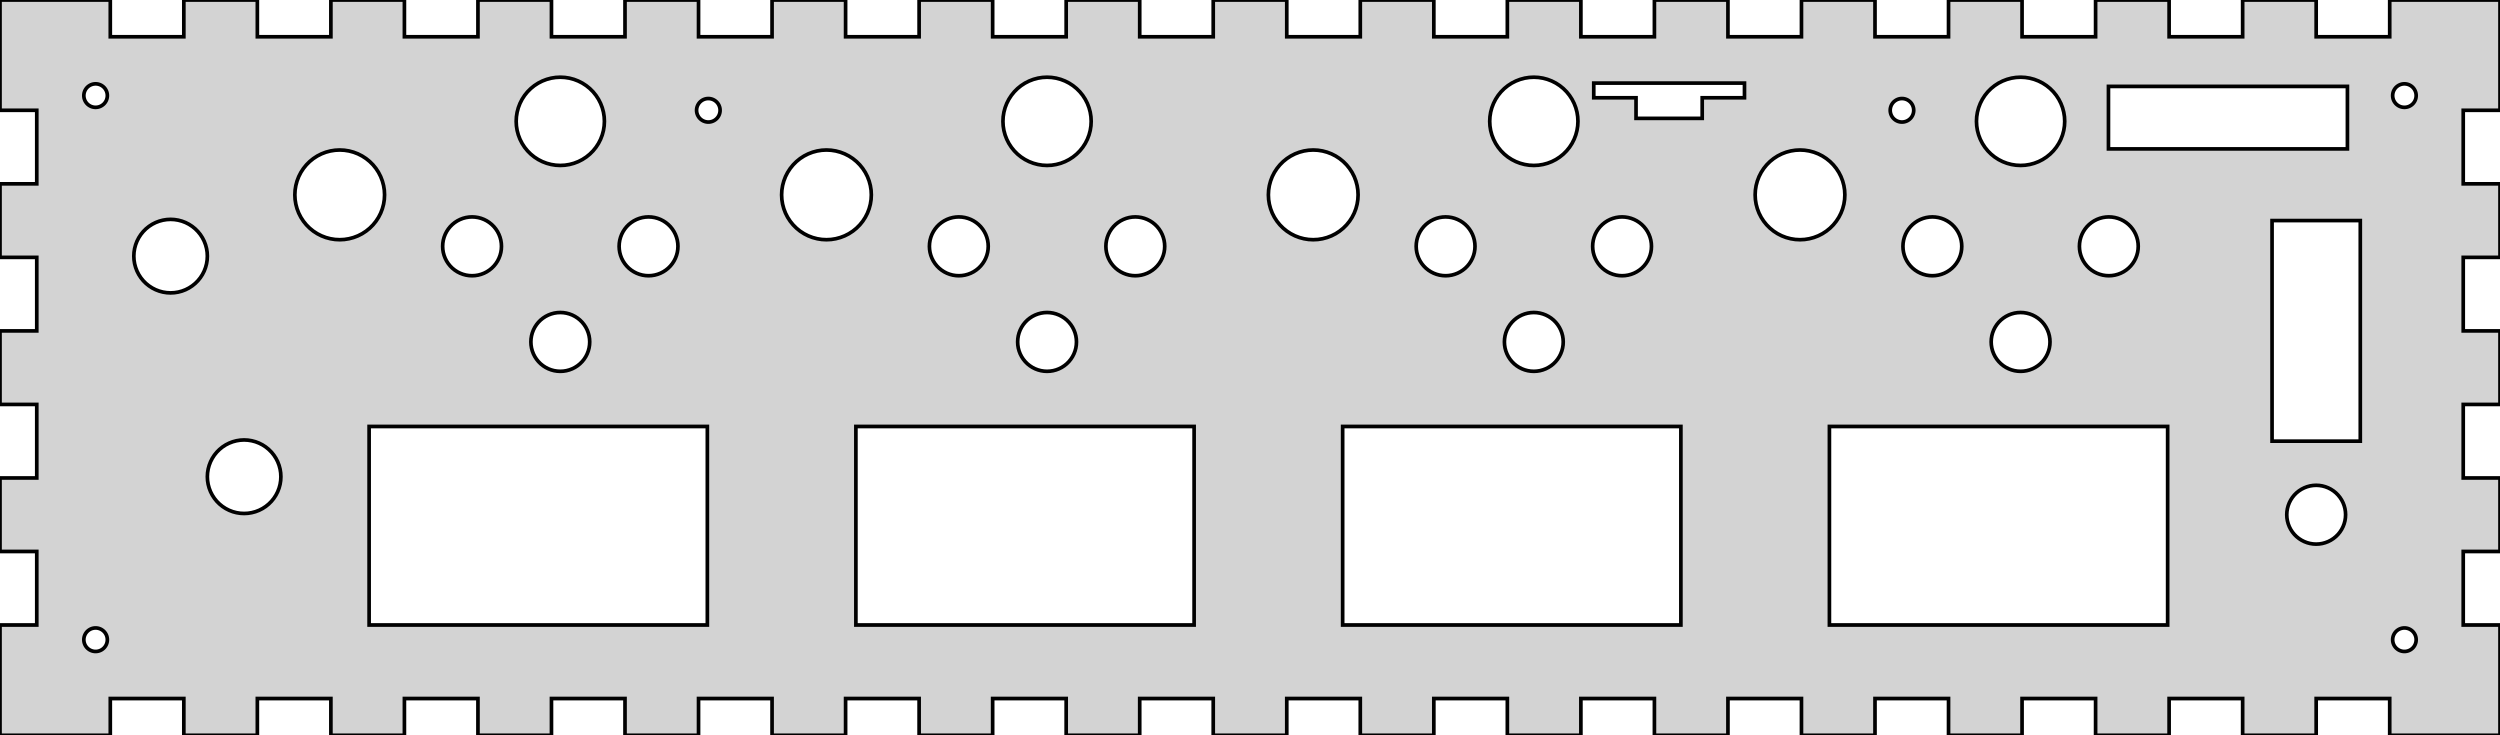 <?xml version="1.0" standalone="no"?>
<!DOCTYPE svg PUBLIC "-//W3C//DTD SVG 1.1//EN" "http://www.w3.org/Graphics/SVG/1.1/DTD/svg11.dtd">
<svg width="340mm" height="100mm" viewBox="0 0 340 100" xmlns="http://www.w3.org/2000/svg" version="1.1">
<title>OpenSCAD Model</title>
<path d="
M 205,100 L 215,100 L 215,95 L 225,95 L 225,100 L 235,100
 L 235,95 L 245,95 L 245,100 L 255,100 L 255,95 L 265,95
 L 265,100 L 275,100 L 275,95 L 285,95 L 285,100 L 295,100
 L 295,95 L 305,95 L 305,100 L 315,100 L 315,95 L 325,95
 L 325,100 L 340,100 L 340,85 L 335,85 L 335,75 L 340,75
 L 340,65 L 335,65 L 335,55 L 340,55 L 340,45 L 335,45
 L 335,35 L 340,35 L 340,25 L 335,25 L 335,15 L 340,15
 L 340,-0 L 325,-0 L 325,5 L 315,5 L 315,-0 L 305,-0
 L 305,5 L 295,5 L 295,-0 L 285,-0 L 285,5 L 275,5
 L 275,-0 L 265,-0 L 265,5 L 255,5 L 255,-0 L 245,-0
 L 245,5 L 235,5 L 235,-0 L 225,-0 L 225,5 L 215,5
 L 215,-0 L 205,-0 L 205,5 L 195,5 L 195,-0 L 185,-0
 L 185,5 L 175,5 L 175,-0 L 165,-0 L 165,5 L 155,5
 L 155,-0 L 145,-0 L 145,5 L 135,5 L 135,-0 L 125,-0
 L 125,5 L 115,5 L 115,-0 L 105,-0 L 105,5 L 95,5
 L 95,-0 L 85,-0 L 85,5 L 75,5 L 75,-0 L 65,-0
 L 65,5 L 55,5 L 55,-0 L 45,-0 L 45,5 L 35,5
 L 35,-0 L 25,-0 L 25,5 L 15,5 L 15,-0 L 0,-0
 L 0,15 L 5,15 L 5,25 L 0,25 L 0,35 L 5,35
 L 5,45 L 0,45 L 0,55 L 5,55 L 5,65 L 0,65
 L 0,75 L 5,75 L 5,85 L 0,85 L 0,100 L 15,100
 L 15,95 L 25,95 L 25,100 L 35,100 L 35,95 L 45,95
 L 45,100 L 55,100 L 55,95 L 65,95 L 65,100 L 75,100
 L 75,95 L 85,95 L 85,100 L 95,100 L 95,95 L 105,95
 L 105,100 L 115,100 L 115,95 L 125,95 L 125,100 L 135,100
 L 135,95 L 145,95 L 145,100 L 155,100 L 155,95 L 165,95
 L 165,100 L 175,100 L 175,95 L 185,95 L 185,100 L 195,100
 L 195,95 L 205,95 z
M 141.773,22.467 L 141.153,22.369 L 140.546,22.206 L 139.96,21.981 L 139.4,21.696 L 138.873,21.354
 L 138.385,20.959 L 137.941,20.515 L 137.546,20.027 L 137.204,19.5 L 136.919,18.94 L 136.694,18.354
 L 136.531,17.747 L 136.433,17.127 L 136.4,16.5 L 136.433,15.873 L 136.531,15.252 L 136.694,14.646
 L 136.919,14.06 L 137.204,13.5 L 137.546,12.973 L 137.941,12.485 L 138.385,12.041 L 138.873,11.646
 L 139.4,11.304 L 139.96,11.019 L 140.546,10.794 L 141.153,10.631 L 141.773,10.533 L 142.4,10.5
 L 143.027,10.533 L 143.647,10.631 L 144.254,10.794 L 144.84,11.019 L 145.4,11.304 L 145.927,11.646
 L 146.415,12.041 L 146.859,12.485 L 147.254,12.973 L 147.596,13.5 L 147.881,14.06 L 148.106,14.646
 L 148.269,15.252 L 148.367,15.873 L 148.4,16.5 L 148.367,17.127 L 148.269,17.747 L 148.106,18.354
 L 147.881,18.94 L 147.596,19.5 L 147.254,20.027 L 146.859,20.515 L 146.415,20.959 L 145.927,21.354
 L 145.4,21.696 L 144.84,21.981 L 144.254,22.206 L 143.647,22.369 L 143.027,22.467 L 142.4,22.5
 z
M 75.573,22.467 L 74.953,22.369 L 74.346,22.206 L 73.76,21.981 L 73.2,21.696 L 72.673,21.354
 L 72.185,20.959 L 71.741,20.515 L 71.346,20.027 L 71.004,19.5 L 70.719,18.94 L 70.494,18.354
 L 70.331,17.747 L 70.233,17.127 L 70.2,16.5 L 70.233,15.873 L 70.331,15.252 L 70.494,14.646
 L 70.719,14.06 L 71.004,13.5 L 71.346,12.973 L 71.741,12.485 L 72.185,12.041 L 72.673,11.646
 L 73.2,11.304 L 73.76,11.019 L 74.346,10.794 L 74.953,10.631 L 75.573,10.533 L 76.2,10.5
 L 76.827,10.533 L 77.448,10.631 L 78.054,10.794 L 78.64,11.019 L 79.2,11.304 L 79.727,11.646
 L 80.215,12.041 L 80.659,12.485 L 81.054,12.973 L 81.396,13.5 L 81.681,14.06 L 81.906,14.646
 L 82.069,15.252 L 82.167,15.873 L 82.2,16.5 L 82.167,17.127 L 82.069,17.747 L 81.906,18.354
 L 81.681,18.94 L 81.396,19.5 L 81.054,20.027 L 80.659,20.515 L 80.215,20.959 L 79.727,21.354
 L 79.2,21.696 L 78.64,21.981 L 78.054,22.206 L 77.448,22.369 L 76.827,22.467 L 76.2,22.5
 z
M 207.973,22.467 L 207.353,22.369 L 206.746,22.206 L 206.16,21.981 L 205.6,21.696 L 205.073,21.354
 L 204.585,20.959 L 204.141,20.515 L 203.746,20.027 L 203.404,19.5 L 203.119,18.94 L 202.894,18.354
 L 202.731,17.747 L 202.633,17.127 L 202.6,16.5 L 202.633,15.873 L 202.731,15.252 L 202.894,14.646
 L 203.119,14.06 L 203.404,13.5 L 203.746,12.973 L 204.141,12.485 L 204.585,12.041 L 205.073,11.646
 L 205.6,11.304 L 206.16,11.019 L 206.746,10.794 L 207.353,10.631 L 207.973,10.533 L 208.6,10.5
 L 209.227,10.533 L 209.847,10.631 L 210.454,10.794 L 211.04,11.019 L 211.6,11.304 L 212.127,11.646
 L 212.615,12.041 L 213.059,12.485 L 213.454,12.973 L 213.796,13.5 L 214.081,14.06 L 214.306,14.646
 L 214.469,15.252 L 214.567,15.873 L 214.6,16.5 L 214.567,17.127 L 214.469,17.747 L 214.306,18.354
 L 214.081,18.94 L 213.796,19.5 L 213.454,20.027 L 213.059,20.515 L 212.615,20.959 L 212.127,21.354
 L 211.6,21.696 L 211.04,21.981 L 210.454,22.206 L 209.847,22.369 L 209.227,22.467 L 208.6,22.5
 z
M 274.173,22.467 L 273.553,22.369 L 272.946,22.206 L 272.36,21.981 L 271.8,21.696 L 271.273,21.354
 L 270.785,20.959 L 270.341,20.515 L 269.946,20.027 L 269.604,19.5 L 269.319,18.94 L 269.094,18.354
 L 268.931,17.747 L 268.833,17.127 L 268.8,16.5 L 268.833,15.873 L 268.931,15.252 L 269.094,14.646
 L 269.319,14.06 L 269.604,13.5 L 269.946,12.973 L 270.341,12.485 L 270.785,12.041 L 271.273,11.646
 L 271.8,11.304 L 272.36,11.019 L 272.946,10.794 L 273.553,10.631 L 274.173,10.533 L 274.8,10.5
 L 275.427,10.533 L 276.047,10.631 L 276.654,10.794 L 277.24,11.019 L 277.8,11.304 L 278.327,11.646
 L 278.815,12.041 L 279.259,12.485 L 279.654,12.973 L 279.996,13.5 L 280.281,14.06 L 280.506,14.646
 L 280.669,15.252 L 280.767,15.873 L 280.8,16.5 L 280.767,17.127 L 280.669,17.747 L 280.506,18.354
 L 280.281,18.94 L 279.996,19.5 L 279.654,20.027 L 279.259,20.515 L 278.815,20.959 L 278.327,21.354
 L 277.8,21.696 L 277.24,21.981 L 276.654,22.206 L 276.047,22.369 L 275.427,22.467 L 274.8,22.5
 z
M 222.5,16.1 L 222.5,13.3 L 216.75,13.3 L 216.75,11.3 L 237.25,11.3 L 237.25,13.3
 L 231.5,13.3 L 231.5,16.1 z
M 12.833,14.591 L 12.667,14.565 L 12.506,14.522 L 12.349,14.462 L 12.2,14.386 L 12.059,14.294
 L 11.929,14.189 L 11.811,14.071 L 11.706,13.94 L 11.614,13.8 L 11.538,13.651 L 11.478,13.494
 L 11.435,13.333 L 11.409,13.167 L 11.4,13 L 11.409,12.833 L 11.435,12.667 L 11.478,12.506
 L 11.538,12.349 L 11.614,12.2 L 11.706,12.059 L 11.811,11.929 L 11.929,11.811 L 12.059,11.706
 L 12.2,11.614 L 12.349,11.538 L 12.506,11.478 L 12.667,11.435 L 12.833,11.409 L 13,11.4
 L 13.167,11.409 L 13.333,11.435 L 13.494,11.478 L 13.651,11.538 L 13.8,11.614 L 13.94,11.706
 L 14.071,11.811 L 14.189,11.929 L 14.294,12.059 L 14.386,12.2 L 14.462,12.349 L 14.522,12.506
 L 14.565,12.667 L 14.591,12.833 L 14.6,13 L 14.591,13.167 L 14.565,13.333 L 14.522,13.494
 L 14.462,13.651 L 14.386,13.8 L 14.294,13.94 L 14.189,14.071 L 14.071,14.189 L 13.94,14.294
 L 13.8,14.386 L 13.651,14.462 L 13.494,14.522 L 13.333,14.565 L 13.167,14.591 L 13,14.6
 z
M 326.833,14.591 L 326.667,14.565 L 326.506,14.522 L 326.349,14.462 L 326.2,14.386 L 326.06,14.294
 L 325.929,14.189 L 325.811,14.071 L 325.706,13.94 L 325.614,13.8 L 325.538,13.651 L 325.478,13.494
 L 325.435,13.333 L 325.409,13.167 L 325.4,13 L 325.409,12.833 L 325.435,12.667 L 325.478,12.506
 L 325.538,12.349 L 325.614,12.2 L 325.706,12.059 L 325.811,11.929 L 325.929,11.811 L 326.06,11.706
 L 326.2,11.614 L 326.349,11.538 L 326.506,11.478 L 326.667,11.435 L 326.833,11.409 L 327,11.4
 L 327.167,11.409 L 327.333,11.435 L 327.494,11.478 L 327.651,11.538 L 327.8,11.614 L 327.94,11.706
 L 328.071,11.811 L 328.189,11.929 L 328.294,12.059 L 328.386,12.2 L 328.462,12.349 L 328.522,12.506
 L 328.565,12.667 L 328.591,12.833 L 328.6,13 L 328.591,13.167 L 328.565,13.333 L 328.522,13.494
 L 328.462,13.651 L 328.386,13.8 L 328.294,13.94 L 328.189,14.071 L 328.071,14.189 L 327.94,14.294
 L 327.8,14.386 L 327.651,14.462 L 327.494,14.522 L 327.333,14.565 L 327.167,14.591 L 327,14.6
 z
M 286.75,20.25 L 286.75,11.75 L 319.25,11.75 L 319.25,20.25 z
M 96.166,16.591 L 96.001,16.565 L 95.839,16.522 L 95.683,16.462 L 95.533,16.386 L 95.393,16.294
 L 95.263,16.189 L 95.144,16.071 L 95.039,15.94 L 94.948,15.8 L 94.872,15.651 L 94.812,15.494
 L 94.768,15.333 L 94.742,15.167 L 94.733,15 L 94.742,14.833 L 94.768,14.667 L 94.812,14.506
 L 94.872,14.349 L 94.948,14.2 L 95.039,14.059 L 95.144,13.929 L 95.263,13.811 L 95.393,13.706
 L 95.533,13.614 L 95.683,13.538 L 95.839,13.478 L 96.001,13.435 L 96.166,13.409 L 96.333,13.4
 L 96.501,13.409 L 96.666,13.435 L 96.828,13.478 L 96.984,13.538 L 97.133,13.614 L 97.274,13.706
 L 97.404,13.811 L 97.522,13.929 L 97.628,14.059 L 97.719,14.2 L 97.795,14.349 L 97.855,14.506
 L 97.898,14.667 L 97.925,14.833 L 97.933,15 L 97.925,15.167 L 97.898,15.333 L 97.855,15.494
 L 97.795,15.651 L 97.719,15.8 L 97.628,15.94 L 97.522,16.071 L 97.404,16.189 L 97.274,16.294
 L 97.133,16.386 L 96.984,16.462 L 96.828,16.522 L 96.666,16.565 L 96.501,16.591 L 96.333,16.6
 z
M 258.499,16.591 L 258.334,16.565 L 258.172,16.522 L 258.016,16.462 L 257.867,16.386 L 257.726,16.294
 L 257.596,16.189 L 257.478,16.071 L 257.372,15.94 L 257.281,15.8 L 257.205,15.651 L 257.145,15.494
 L 257.102,15.333 L 257.075,15.167 L 257.067,15 L 257.075,14.833 L 257.102,14.667 L 257.145,14.506
 L 257.205,14.349 L 257.281,14.2 L 257.372,14.059 L 257.478,13.929 L 257.596,13.811 L 257.726,13.706
 L 257.867,13.614 L 258.016,13.538 L 258.172,13.478 L 258.334,13.435 L 258.499,13.409 L 258.667,13.4
 L 258.834,13.409 L 258.999,13.435 L 259.161,13.478 L 259.317,13.538 L 259.467,13.614 L 259.607,13.706
 L 259.737,13.811 L 259.856,13.929 L 259.961,14.059 L 260.052,14.2 L 260.128,14.349 L 260.188,14.506
 L 260.232,14.667 L 260.258,14.833 L 260.267,15 L 260.258,15.167 L 260.232,15.333 L 260.188,15.494
 L 260.128,15.651 L 260.052,15.8 L 259.961,15.94 L 259.856,16.071 L 259.737,16.189 L 259.607,16.294
 L 259.467,16.386 L 259.317,16.462 L 259.161,16.522 L 258.999,16.565 L 258.834,16.591 L 258.667,16.6
 z
M 111.762,32.567 L 111.132,32.467 L 110.515,32.301 L 109.919,32.073 L 109.35,31.783 L 108.814,31.435
 L 108.318,31.033 L 107.867,30.582 L 107.465,30.085 L 107.117,29.55 L 106.827,28.981 L 106.599,28.385
 L 106.433,27.768 L 106.333,27.138 L 106.3,26.5 L 106.333,25.862 L 106.433,25.232 L 106.599,24.615
 L 106.827,24.019 L 107.117,23.45 L 107.465,22.915 L 107.867,22.418 L 108.318,21.967 L 108.814,21.565
 L 109.35,21.217 L 109.919,20.927 L 110.515,20.698 L 111.132,20.533 L 111.762,20.433 L 112.4,20.4
 L 113.038,20.433 L 113.668,20.533 L 114.285,20.698 L 114.881,20.927 L 115.45,21.217 L 115.985,21.565
 L 116.482,21.967 L 116.933,22.418 L 117.335,22.915 L 117.683,23.45 L 117.973,24.019 L 118.201,24.615
 L 118.367,25.232 L 118.467,25.862 L 118.5,26.5 L 118.467,27.138 L 118.367,27.768 L 118.201,28.385
 L 117.973,28.981 L 117.683,29.55 L 117.335,30.085 L 116.933,30.582 L 116.482,31.033 L 115.985,31.435
 L 115.45,31.783 L 114.881,32.073 L 114.285,32.301 L 113.668,32.467 L 113.038,32.567 L 112.4,32.6
 z
M 244.162,32.567 L 243.532,32.467 L 242.915,32.301 L 242.319,32.073 L 241.75,31.783 L 241.215,31.435
 L 240.718,31.033 L 240.267,30.582 L 239.865,30.085 L 239.517,29.55 L 239.227,28.981 L 238.999,28.385
 L 238.833,27.768 L 238.733,27.138 L 238.7,26.5 L 238.733,25.862 L 238.833,25.232 L 238.999,24.615
 L 239.227,24.019 L 239.517,23.45 L 239.865,22.915 L 240.267,22.418 L 240.718,21.967 L 241.215,21.565
 L 241.75,21.217 L 242.319,20.927 L 242.915,20.698 L 243.532,20.533 L 244.162,20.433 L 244.8,20.4
 L 245.438,20.433 L 246.068,20.533 L 246.685,20.698 L 247.281,20.927 L 247.85,21.217 L 248.385,21.565
 L 248.882,21.967 L 249.333,22.418 L 249.735,22.915 L 250.083,23.45 L 250.373,24.019 L 250.601,24.615
 L 250.767,25.232 L 250.867,25.862 L 250.9,26.5 L 250.867,27.138 L 250.767,27.768 L 250.601,28.385
 L 250.373,28.981 L 250.083,29.55 L 249.735,30.085 L 249.333,30.582 L 248.882,31.033 L 248.385,31.435
 L 247.85,31.783 L 247.281,32.073 L 246.685,32.301 L 246.068,32.467 L 245.438,32.567 L 244.8,32.6
 z
M 45.562,32.567 L 44.932,32.467 L 44.315,32.301 L 43.719,32.073 L 43.15,31.783 L 42.614,31.435
 L 42.118,31.033 L 41.667,30.582 L 41.265,30.085 L 40.917,29.55 L 40.627,28.981 L 40.398,28.385
 L 40.233,27.768 L 40.133,27.138 L 40.1,26.5 L 40.133,25.862 L 40.233,25.232 L 40.398,24.615
 L 40.627,24.019 L 40.917,23.45 L 41.265,22.915 L 41.667,22.418 L 42.118,21.967 L 42.614,21.565
 L 43.15,21.217 L 43.719,20.927 L 44.315,20.698 L 44.932,20.533 L 45.562,20.433 L 46.2,20.4
 L 46.838,20.433 L 47.468,20.533 L 48.085,20.698 L 48.681,20.927 L 49.25,21.217 L 49.785,21.565
 L 50.282,21.967 L 50.733,22.418 L 51.135,22.915 L 51.483,23.45 L 51.773,24.019 L 52.001,24.615
 L 52.167,25.232 L 52.267,25.862 L 52.3,26.5 L 52.267,27.138 L 52.167,27.768 L 52.001,28.385
 L 51.773,28.981 L 51.483,29.55 L 51.135,30.085 L 50.733,30.582 L 50.282,31.033 L 49.785,31.435
 L 49.25,31.783 L 48.681,32.073 L 48.085,32.301 L 47.468,32.467 L 46.838,32.567 L 46.2,32.6
 z
M 177.962,32.567 L 177.332,32.467 L 176.715,32.301 L 176.119,32.073 L 175.55,31.783 L 175.015,31.435
 L 174.518,31.033 L 174.067,30.582 L 173.665,30.085 L 173.317,29.55 L 173.027,28.981 L 172.799,28.385
 L 172.633,27.768 L 172.533,27.138 L 172.5,26.5 L 172.533,25.862 L 172.633,25.232 L 172.799,24.615
 L 173.027,24.019 L 173.317,23.45 L 173.665,22.915 L 174.067,22.418 L 174.518,21.967 L 175.015,21.565
 L 175.55,21.217 L 176.119,20.927 L 176.715,20.698 L 177.332,20.533 L 177.962,20.433 L 178.6,20.4
 L 179.238,20.433 L 179.868,20.533 L 180.485,20.698 L 181.081,20.927 L 181.65,21.217 L 182.185,21.565
 L 182.682,21.967 L 183.133,22.418 L 183.535,22.915 L 183.883,23.45 L 184.173,24.019 L 184.401,24.615
 L 184.567,25.232 L 184.667,25.862 L 184.7,26.5 L 184.667,27.138 L 184.567,27.768 L 184.401,28.385
 L 184.173,28.981 L 183.883,29.55 L 183.535,30.085 L 183.133,30.582 L 182.682,31.033 L 182.185,31.435
 L 181.65,31.783 L 181.081,32.073 L 180.485,32.301 L 179.868,32.467 L 179.238,32.567 L 178.6,32.6
 z
M 220.182,37.478 L 219.768,37.413 L 219.364,37.304 L 218.973,37.154 L 218.6,36.964 L 218.249,36.736
 L 217.923,36.473 L 217.627,36.176 L 217.364,35.851 L 217.136,35.5 L 216.946,35.127 L 216.796,34.736
 L 216.687,34.332 L 216.622,33.918 L 216.6,33.5 L 216.622,33.082 L 216.687,32.668 L 216.796,32.264
 L 216.946,31.873 L 217.136,31.5 L 217.364,31.149 L 217.627,30.823 L 217.923,30.527 L 218.249,30.264
 L 218.6,30.036 L 218.973,29.846 L 219.364,29.696 L 219.768,29.587 L 220.182,29.522 L 220.6,29.5
 L 221.018,29.522 L 221.432,29.587 L 221.836,29.696 L 222.227,29.846 L 222.6,30.036 L 222.951,30.264
 L 223.277,30.527 L 223.573,30.823 L 223.836,31.149 L 224.064,31.5 L 224.254,31.873 L 224.404,32.264
 L 224.513,32.668 L 224.578,33.082 L 224.6,33.5 L 224.578,33.918 L 224.513,34.332 L 224.404,34.736
 L 224.254,35.127 L 224.064,35.5 L 223.836,35.851 L 223.573,36.176 L 223.277,36.473 L 222.951,36.736
 L 222.6,36.964 L 222.227,37.154 L 221.836,37.304 L 221.432,37.413 L 221.018,37.478 L 220.6,37.5
 z
M 153.982,37.478 L 153.568,37.413 L 153.164,37.304 L 152.773,37.154 L 152.4,36.964 L 152.049,36.736
 L 151.723,36.473 L 151.427,36.176 L 151.164,35.851 L 150.936,35.5 L 150.746,35.127 L 150.596,34.736
 L 150.487,34.332 L 150.422,33.918 L 150.4,33.5 L 150.422,33.082 L 150.487,32.668 L 150.596,32.264
 L 150.746,31.873 L 150.936,31.5 L 151.164,31.149 L 151.427,30.823 L 151.723,30.527 L 152.049,30.264
 L 152.4,30.036 L 152.773,29.846 L 153.164,29.696 L 153.568,29.587 L 153.982,29.522 L 154.4,29.5
 L 154.818,29.522 L 155.232,29.587 L 155.636,29.696 L 156.027,29.846 L 156.4,30.036 L 156.751,30.264
 L 157.077,30.527 L 157.373,30.823 L 157.636,31.149 L 157.864,31.5 L 158.054,31.873 L 158.204,32.264
 L 158.313,32.668 L 158.378,33.082 L 158.4,33.5 L 158.378,33.918 L 158.313,34.332 L 158.204,34.736
 L 158.054,35.127 L 157.864,35.5 L 157.636,35.851 L 157.373,36.176 L 157.077,36.473 L 156.751,36.736
 L 156.4,36.964 L 156.027,37.154 L 155.636,37.304 L 155.232,37.413 L 154.818,37.478 L 154.4,37.5
 z
M 129.982,37.478 L 129.568,37.413 L 129.164,37.304 L 128.773,37.154 L 128.4,36.964 L 128.049,36.736
 L 127.723,36.473 L 127.427,36.176 L 127.164,35.851 L 126.936,35.5 L 126.746,35.127 L 126.596,34.736
 L 126.487,34.332 L 126.422,33.918 L 126.4,33.5 L 126.422,33.082 L 126.487,32.668 L 126.596,32.264
 L 126.746,31.873 L 126.936,31.5 L 127.164,31.149 L 127.427,30.823 L 127.723,30.527 L 128.049,30.264
 L 128.4,30.036 L 128.773,29.846 L 129.164,29.696 L 129.568,29.587 L 129.982,29.522 L 130.4,29.5
 L 130.818,29.522 L 131.232,29.587 L 131.636,29.696 L 132.027,29.846 L 132.4,30.036 L 132.751,30.264
 L 133.077,30.527 L 133.373,30.823 L 133.636,31.149 L 133.864,31.5 L 134.054,31.873 L 134.204,32.264
 L 134.313,32.668 L 134.378,33.082 L 134.4,33.5 L 134.378,33.918 L 134.313,34.332 L 134.204,34.736
 L 134.054,35.127 L 133.864,35.5 L 133.636,35.851 L 133.373,36.176 L 133.077,36.473 L 132.751,36.736
 L 132.4,36.964 L 132.027,37.154 L 131.636,37.304 L 131.232,37.413 L 130.818,37.478 L 130.4,37.5
 z
M 262.382,37.478 L 261.968,37.413 L 261.564,37.304 L 261.173,37.154 L 260.8,36.964 L 260.449,36.736
 L 260.123,36.473 L 259.827,36.176 L 259.564,35.851 L 259.336,35.5 L 259.146,35.127 L 258.996,34.736
 L 258.887,34.332 L 258.822,33.918 L 258.8,33.5 L 258.822,33.082 L 258.887,32.668 L 258.996,32.264
 L 259.146,31.873 L 259.336,31.5 L 259.564,31.149 L 259.827,30.823 L 260.123,30.527 L 260.449,30.264
 L 260.8,30.036 L 261.173,29.846 L 261.564,29.696 L 261.968,29.587 L 262.382,29.522 L 262.8,29.5
 L 263.218,29.522 L 263.632,29.587 L 264.036,29.696 L 264.427,29.846 L 264.8,30.036 L 265.151,30.264
 L 265.477,30.527 L 265.773,30.823 L 266.036,31.149 L 266.264,31.5 L 266.454,31.873 L 266.604,32.264
 L 266.713,32.668 L 266.778,33.082 L 266.8,33.5 L 266.778,33.918 L 266.713,34.332 L 266.604,34.736
 L 266.454,35.127 L 266.264,35.5 L 266.036,35.851 L 265.773,36.176 L 265.477,36.473 L 265.151,36.736
 L 264.8,36.964 L 264.427,37.154 L 264.036,37.304 L 263.632,37.413 L 263.218,37.478 L 262.8,37.5
 z
M 196.182,37.478 L 195.768,37.413 L 195.364,37.304 L 194.973,37.154 L 194.6,36.964 L 194.249,36.736
 L 193.923,36.473 L 193.627,36.176 L 193.364,35.851 L 193.136,35.5 L 192.946,35.127 L 192.796,34.736
 L 192.687,34.332 L 192.622,33.918 L 192.6,33.5 L 192.622,33.082 L 192.687,32.668 L 192.796,32.264
 L 192.946,31.873 L 193.136,31.5 L 193.364,31.149 L 193.627,30.823 L 193.923,30.527 L 194.249,30.264
 L 194.6,30.036 L 194.973,29.846 L 195.364,29.696 L 195.768,29.587 L 196.182,29.522 L 196.6,29.5
 L 197.018,29.522 L 197.432,29.587 L 197.836,29.696 L 198.227,29.846 L 198.6,30.036 L 198.951,30.264
 L 199.277,30.527 L 199.573,30.823 L 199.836,31.149 L 200.064,31.5 L 200.254,31.873 L 200.404,32.264
 L 200.513,32.668 L 200.578,33.082 L 200.6,33.5 L 200.578,33.918 L 200.513,34.332 L 200.404,34.736
 L 200.254,35.127 L 200.064,35.5 L 199.836,35.851 L 199.573,36.176 L 199.277,36.473 L 198.951,36.736
 L 198.6,36.964 L 198.227,37.154 L 197.836,37.304 L 197.432,37.413 L 197.018,37.478 L 196.6,37.5
 z
M 286.382,37.478 L 285.968,37.413 L 285.564,37.304 L 285.173,37.154 L 284.8,36.964 L 284.449,36.736
 L 284.123,36.473 L 283.827,36.176 L 283.564,35.851 L 283.336,35.5 L 283.146,35.127 L 282.996,34.736
 L 282.887,34.332 L 282.822,33.918 L 282.8,33.5 L 282.822,33.082 L 282.887,32.668 L 282.996,32.264
 L 283.146,31.873 L 283.336,31.5 L 283.564,31.149 L 283.827,30.823 L 284.123,30.527 L 284.449,30.264
 L 284.8,30.036 L 285.173,29.846 L 285.564,29.696 L 285.968,29.587 L 286.382,29.522 L 286.8,29.5
 L 287.218,29.522 L 287.632,29.587 L 288.036,29.696 L 288.427,29.846 L 288.8,30.036 L 289.151,30.264
 L 289.477,30.527 L 289.773,30.823 L 290.036,31.149 L 290.264,31.5 L 290.454,31.873 L 290.604,32.264
 L 290.713,32.668 L 290.778,33.082 L 290.8,33.5 L 290.778,33.918 L 290.713,34.332 L 290.604,34.736
 L 290.454,35.127 L 290.264,35.5 L 290.036,35.851 L 289.773,36.176 L 289.477,36.473 L 289.151,36.736
 L 288.8,36.964 L 288.427,37.154 L 288.036,37.304 L 287.632,37.413 L 287.218,37.478 L 286.8,37.5
 z
M 84.546,31.873 L 84.736,31.5 L 84.964,31.149 L 85.227,30.823 L 85.523,30.527 L 85.849,30.264
 L 86.2,30.036 L 86.573,29.846 L 86.964,29.696 L 87.368,29.587 L 87.782,29.522 L 88.2,29.5
 L 88.618,29.522 L 89.032,29.587 L 89.436,29.696 L 89.827,29.846 L 90.2,30.036 L 90.551,30.264
 L 90.876,30.527 L 91.173,30.823 L 91.436,31.149 L 91.664,31.5 L 91.854,31.873 L 92.004,32.264
 L 92.113,32.668 L 92.178,33.082 L 92.2,33.5 L 92.178,33.918 L 92.113,34.332 L 92.004,34.736
 L 91.854,35.127 L 91.664,35.5 L 91.436,35.851 L 91.173,36.176 L 90.876,36.473 L 90.551,36.736
 L 90.2,36.964 L 89.827,37.154 L 89.436,37.304 L 89.032,37.413 L 88.618,37.478 L 88.2,37.5
 L 87.782,37.478 L 87.368,37.413 L 86.964,37.304 L 86.573,37.154 L 86.2,36.964 L 85.849,36.736
 L 85.523,36.473 L 85.227,36.176 L 84.964,35.851 L 84.736,35.5 L 84.546,35.127 L 84.396,34.736
 L 84.287,34.332 L 84.222,33.918 L 84.2,33.5 L 84.222,33.082 L 84.287,32.668 L 84.396,32.264
 z
M 22.677,39.806 L 22.16,39.724 L 21.655,39.589 L 21.166,39.401 L 20.7,39.163 L 20.261,38.878
 L 19.854,38.549 L 19.484,38.179 L 19.155,37.772 L 18.87,37.333 L 18.632,36.867 L 18.445,36.378
 L 18.309,35.873 L 18.227,35.356 L 18.2,34.833 L 18.227,34.311 L 18.309,33.794 L 18.445,33.288
 L 18.632,32.8 L 18.87,32.333 L 19.155,31.894 L 19.484,31.488 L 19.854,31.118 L 20.261,30.788
 L 20.7,30.503 L 21.166,30.266 L 21.655,30.078 L 22.16,29.943 L 22.677,29.861 L 23.2,29.833
 L 23.723,29.861 L 24.239,29.943 L 24.745,30.078 L 25.234,30.266 L 25.7,30.503 L 26.139,30.788
 L 26.546,31.118 L 26.916,31.488 L 27.245,31.894 L 27.53,32.333 L 27.768,32.8 L 27.955,33.288
 L 28.091,33.794 L 28.173,34.311 L 28.2,34.833 L 28.173,35.356 L 28.091,35.873 L 27.955,36.378
 L 27.768,36.867 L 27.53,37.333 L 27.245,37.772 L 26.916,38.179 L 26.546,38.549 L 26.139,38.878
 L 25.7,39.163 L 25.234,39.401 L 24.745,39.589 L 24.239,39.724 L 23.723,39.806 L 23.2,39.833
 z
M 309,60 L 309,30 L 321,30 L 321,60 z
M 141.982,50.478 L 141.568,50.413 L 141.164,50.304 L 140.773,50.154 L 140.4,49.964 L 140.049,49.736
 L 139.723,49.473 L 139.427,49.176 L 139.164,48.851 L 138.936,48.5 L 138.746,48.127 L 138.596,47.736
 L 138.487,47.332 L 138.422,46.918 L 138.4,46.5 L 138.422,46.082 L 138.487,45.668 L 138.596,45.264
 L 138.746,44.873 L 138.936,44.5 L 139.164,44.149 L 139.427,43.824 L 139.723,43.527 L 140.049,43.264
 L 140.4,43.036 L 140.773,42.846 L 141.164,42.696 L 141.568,42.587 L 141.982,42.522 L 142.4,42.5
 L 142.818,42.522 L 143.232,42.587 L 143.636,42.696 L 144.027,42.846 L 144.4,43.036 L 144.751,43.264
 L 145.077,43.527 L 145.373,43.824 L 145.636,44.149 L 145.864,44.5 L 146.054,44.873 L 146.204,45.264
 L 146.313,45.668 L 146.378,46.082 L 146.4,46.5 L 146.378,46.918 L 146.313,47.332 L 146.204,47.736
 L 146.054,48.127 L 145.864,48.5 L 145.636,48.851 L 145.373,49.176 L 145.077,49.473 L 144.751,49.736
 L 144.4,49.964 L 144.027,50.154 L 143.636,50.304 L 143.232,50.413 L 142.818,50.478 L 142.4,50.5
 z
M 274.382,50.478 L 273.968,50.413 L 273.564,50.304 L 273.173,50.154 L 272.8,49.964 L 272.449,49.736
 L 272.123,49.473 L 271.827,49.176 L 271.564,48.851 L 271.336,48.5 L 271.146,48.127 L 270.996,47.736
 L 270.887,47.332 L 270.822,46.918 L 270.8,46.5 L 270.822,46.082 L 270.887,45.668 L 270.996,45.264
 L 271.146,44.873 L 271.336,44.5 L 271.564,44.149 L 271.827,43.824 L 272.123,43.527 L 272.449,43.264
 L 272.8,43.036 L 273.173,42.846 L 273.564,42.696 L 273.968,42.587 L 274.382,42.522 L 274.8,42.5
 L 275.218,42.522 L 275.632,42.587 L 276.036,42.696 L 276.427,42.846 L 276.8,43.036 L 277.151,43.264
 L 277.477,43.527 L 277.773,43.824 L 278.036,44.149 L 278.264,44.5 L 278.454,44.873 L 278.604,45.264
 L 278.713,45.668 L 278.778,46.082 L 278.8,46.5 L 278.778,46.918 L 278.713,47.332 L 278.604,47.736
 L 278.454,48.127 L 278.264,48.5 L 278.036,48.851 L 277.773,49.176 L 277.477,49.473 L 277.151,49.736
 L 276.8,49.964 L 276.427,50.154 L 276.036,50.304 L 275.632,50.413 L 275.218,50.478 L 274.8,50.5
 z
M 208.182,50.478 L 207.768,50.413 L 207.364,50.304 L 206.973,50.154 L 206.6,49.964 L 206.249,49.736
 L 205.923,49.473 L 205.627,49.176 L 205.364,48.851 L 205.136,48.5 L 204.946,48.127 L 204.796,47.736
 L 204.687,47.332 L 204.622,46.918 L 204.6,46.5 L 204.622,46.082 L 204.687,45.668 L 204.796,45.264
 L 204.946,44.873 L 205.136,44.5 L 205.364,44.149 L 205.627,43.824 L 205.923,43.527 L 206.249,43.264
 L 206.6,43.036 L 206.973,42.846 L 207.364,42.696 L 207.768,42.587 L 208.182,42.522 L 208.6,42.5
 L 209.018,42.522 L 209.432,42.587 L 209.836,42.696 L 210.227,42.846 L 210.6,43.036 L 210.951,43.264
 L 211.277,43.527 L 211.573,43.824 L 211.836,44.149 L 212.064,44.5 L 212.254,44.873 L 212.404,45.264
 L 212.513,45.668 L 212.578,46.082 L 212.6,46.5 L 212.578,46.918 L 212.513,47.332 L 212.404,47.736
 L 212.254,48.127 L 212.064,48.5 L 211.836,48.851 L 211.573,49.176 L 211.277,49.473 L 210.951,49.736
 L 210.6,49.964 L 210.227,50.154 L 209.836,50.304 L 209.432,50.413 L 209.018,50.478 L 208.6,50.5
 z
M 75.782,50.478 L 75.368,50.413 L 74.964,50.304 L 74.573,50.154 L 74.2,49.964 L 73.849,49.736
 L 73.523,49.473 L 73.227,49.176 L 72.964,48.851 L 72.736,48.5 L 72.546,48.127 L 72.396,47.736
 L 72.287,47.332 L 72.222,46.918 L 72.2,46.5 L 72.222,46.082 L 72.287,45.668 L 72.396,45.264
 L 72.546,44.873 L 72.736,44.5 L 72.964,44.149 L 73.227,43.824 L 73.523,43.527 L 73.849,43.264
 L 74.2,43.036 L 74.573,42.846 L 74.964,42.696 L 75.368,42.587 L 75.782,42.522 L 76.2,42.5
 L 76.618,42.522 L 77.032,42.587 L 77.436,42.696 L 77.827,42.846 L 78.2,43.036 L 78.551,43.264
 L 78.876,43.527 L 79.173,43.824 L 79.436,44.149 L 79.664,44.5 L 79.854,44.873 L 80.004,45.264
 L 80.113,45.668 L 80.178,46.082 L 80.2,46.5 L 80.178,46.918 L 80.113,47.332 L 80.004,47.736
 L 79.854,48.127 L 79.664,48.5 L 79.436,48.851 L 79.173,49.176 L 78.876,49.473 L 78.551,49.736
 L 78.2,49.964 L 77.827,50.154 L 77.436,50.304 L 77.032,50.413 L 76.618,50.478 L 76.2,50.5
 z
M 182.6,85 L 182.6,58 L 228.6,58 L 228.6,85 z
M 248.8,85 L 248.8,58 L 294.8,58 L 294.8,85 z
M 50.2,85 L 50.2,58 L 96.2,58 L 96.2,85 z
M 116.4,85 L 116.4,58 L 162.4,58 L 162.4,85 z
M 32.677,69.806 L 32.16,69.724 L 31.655,69.589 L 31.166,69.401 L 30.7,69.163 L 30.261,68.878
 L 29.854,68.549 L 29.484,68.179 L 29.155,67.772 L 28.87,67.333 L 28.632,66.867 L 28.445,66.378
 L 28.309,65.873 L 28.227,65.356 L 28.2,64.833 L 28.227,64.311 L 28.309,63.794 L 28.445,63.288
 L 28.632,62.8 L 28.87,62.333 L 29.155,61.894 L 29.484,61.488 L 29.854,61.118 L 30.261,60.788
 L 30.7,60.503 L 31.166,60.266 L 31.655,60.078 L 32.16,59.943 L 32.677,59.861 L 33.2,59.833
 L 33.723,59.861 L 34.239,59.943 L 34.745,60.078 L 35.234,60.266 L 35.7,60.503 L 36.139,60.788
 L 36.546,61.118 L 36.916,61.488 L 37.245,61.894 L 37.53,62.333 L 37.768,62.8 L 37.955,63.288
 L 38.091,63.794 L 38.173,64.311 L 38.2,64.833 L 38.173,65.356 L 38.091,65.873 L 37.955,66.378
 L 37.768,66.867 L 37.53,67.333 L 37.245,67.772 L 36.916,68.179 L 36.546,68.549 L 36.139,68.878
 L 35.7,69.163 L 35.234,69.401 L 34.745,69.589 L 34.239,69.724 L 33.723,69.806 L 33.2,69.833
 z
M 314.582,73.978 L 314.168,73.913 L 313.764,73.804 L 313.373,73.654 L 313,73.464 L 312.649,73.236
 L 312.323,72.973 L 312.027,72.677 L 311.764,72.351 L 311.536,72 L 311.346,71.627 L 311.196,71.236
 L 311.087,70.832 L 311.022,70.418 L 311,70 L 311.022,69.582 L 311.087,69.168 L 311.196,68.764
 L 311.346,68.373 L 311.536,68 L 311.764,67.649 L 312.027,67.323 L 312.323,67.027 L 312.649,66.764
 L 313,66.536 L 313.373,66.346 L 313.764,66.196 L 314.168,66.087 L 314.582,66.022 L 315,66
 L 315.418,66.022 L 315.832,66.087 L 316.236,66.196 L 316.627,66.346 L 317,66.536 L 317.351,66.764
 L 317.677,67.027 L 317.973,67.323 L 318.236,67.649 L 318.464,68 L 318.654,68.373 L 318.804,68.764
 L 318.913,69.168 L 318.978,69.582 L 319,70 L 318.978,70.418 L 318.913,70.832 L 318.804,71.236
 L 318.654,71.627 L 318.464,72 L 318.236,72.351 L 317.973,72.677 L 317.677,72.973 L 317.351,73.236
 L 317,73.464 L 316.627,73.654 L 316.236,73.804 L 315.832,73.913 L 315.418,73.978 L 315,74
 z
M 326.833,88.591 L 326.667,88.565 L 326.506,88.522 L 326.349,88.462 L 326.2,88.386 L 326.06,88.294
 L 325.929,88.189 L 325.811,88.071 L 325.706,87.941 L 325.614,87.8 L 325.538,87.651 L 325.478,87.494
 L 325.435,87.333 L 325.409,87.167 L 325.4,87 L 325.409,86.833 L 325.435,86.667 L 325.478,86.506
 L 325.538,86.349 L 325.614,86.2 L 325.706,86.059 L 325.811,85.929 L 325.929,85.811 L 326.06,85.706
 L 326.2,85.614 L 326.349,85.538 L 326.506,85.478 L 326.667,85.435 L 326.833,85.409 L 327,85.4
 L 327.167,85.409 L 327.333,85.435 L 327.494,85.478 L 327.651,85.538 L 327.8,85.614 L 327.94,85.706
 L 328.071,85.811 L 328.189,85.929 L 328.294,86.059 L 328.386,86.2 L 328.462,86.349 L 328.522,86.506
 L 328.565,86.667 L 328.591,86.833 L 328.6,87 L 328.591,87.167 L 328.565,87.333 L 328.522,87.494
 L 328.462,87.651 L 328.386,87.8 L 328.294,87.941 L 328.189,88.071 L 328.071,88.189 L 327.94,88.294
 L 327.8,88.386 L 327.651,88.462 L 327.494,88.522 L 327.333,88.565 L 327.167,88.591 L 327,88.6
 z
M 12.833,88.591 L 12.667,88.565 L 12.506,88.522 L 12.349,88.462 L 12.2,88.386 L 12.059,88.294
 L 11.929,88.189 L 11.811,88.071 L 11.706,87.941 L 11.614,87.8 L 11.538,87.651 L 11.478,87.494
 L 11.435,87.333 L 11.409,87.167 L 11.4,87 L 11.409,86.833 L 11.435,86.667 L 11.478,86.506
 L 11.538,86.349 L 11.614,86.2 L 11.706,86.059 L 11.811,85.929 L 11.929,85.811 L 12.059,85.706
 L 12.2,85.614 L 12.349,85.538 L 12.506,85.478 L 12.667,85.435 L 12.833,85.409 L 13,85.4
 L 13.167,85.409 L 13.333,85.435 L 13.494,85.478 L 13.651,85.538 L 13.8,85.614 L 13.94,85.706
 L 14.071,85.811 L 14.189,85.929 L 14.294,86.059 L 14.386,86.2 L 14.462,86.349 L 14.522,86.506
 L 14.565,86.667 L 14.591,86.833 L 14.6,87 L 14.591,87.167 L 14.565,87.333 L 14.522,87.494
 L 14.462,87.651 L 14.386,87.8 L 14.294,87.941 L 14.189,88.071 L 14.071,88.189 L 13.94,88.294
 L 13.8,88.386 L 13.651,88.462 L 13.494,88.522 L 13.333,88.565 L 13.167,88.591 L 13,88.6
 z
M 68.2,33.5 L 68.178,33.918 L 68.113,34.332 L 68.004,34.736 L 67.854,35.127 L 67.664,35.5
 L 67.436,35.851 L 67.173,36.176 L 66.876,36.473 L 66.551,36.736 L 66.2,36.964 L 65.827,37.154
 L 65.436,37.304 L 65.032,37.413 L 64.618,37.478 L 64.2,37.5 L 63.782,37.478 L 63.368,37.413
 L 62.964,37.304 L 62.573,37.154 L 62.2,36.964 L 61.849,36.736 L 61.523,36.473 L 61.227,36.176
 L 60.964,35.851 L 60.736,35.5 L 60.546,35.127 L 60.396,34.736 L 60.287,34.332 L 60.222,33.918
 L 60.2,33.5 L 60.222,33.082 L 60.287,32.668 L 60.396,32.264 L 60.546,31.873 L 60.736,31.5
 L 60.964,31.149 L 61.227,30.823 L 61.523,30.527 L 61.849,30.264 L 62.2,30.036 L 62.573,29.846
 L 62.964,29.696 L 63.368,29.587 L 63.782,29.522 L 64.2,29.5 L 64.618,29.522 L 65.032,29.587
 L 65.436,29.696 L 65.827,29.846 L 66.2,30.036 L 66.551,30.264 L 66.876,30.527 L 67.173,30.823
 L 67.436,31.149 L 67.664,31.5 L 67.854,31.873 L 68.004,32.264 L 68.113,32.668 L 68.178,33.082
 z
" stroke="black" fill="lightgray" stroke-width="0.5"/>
</svg>
